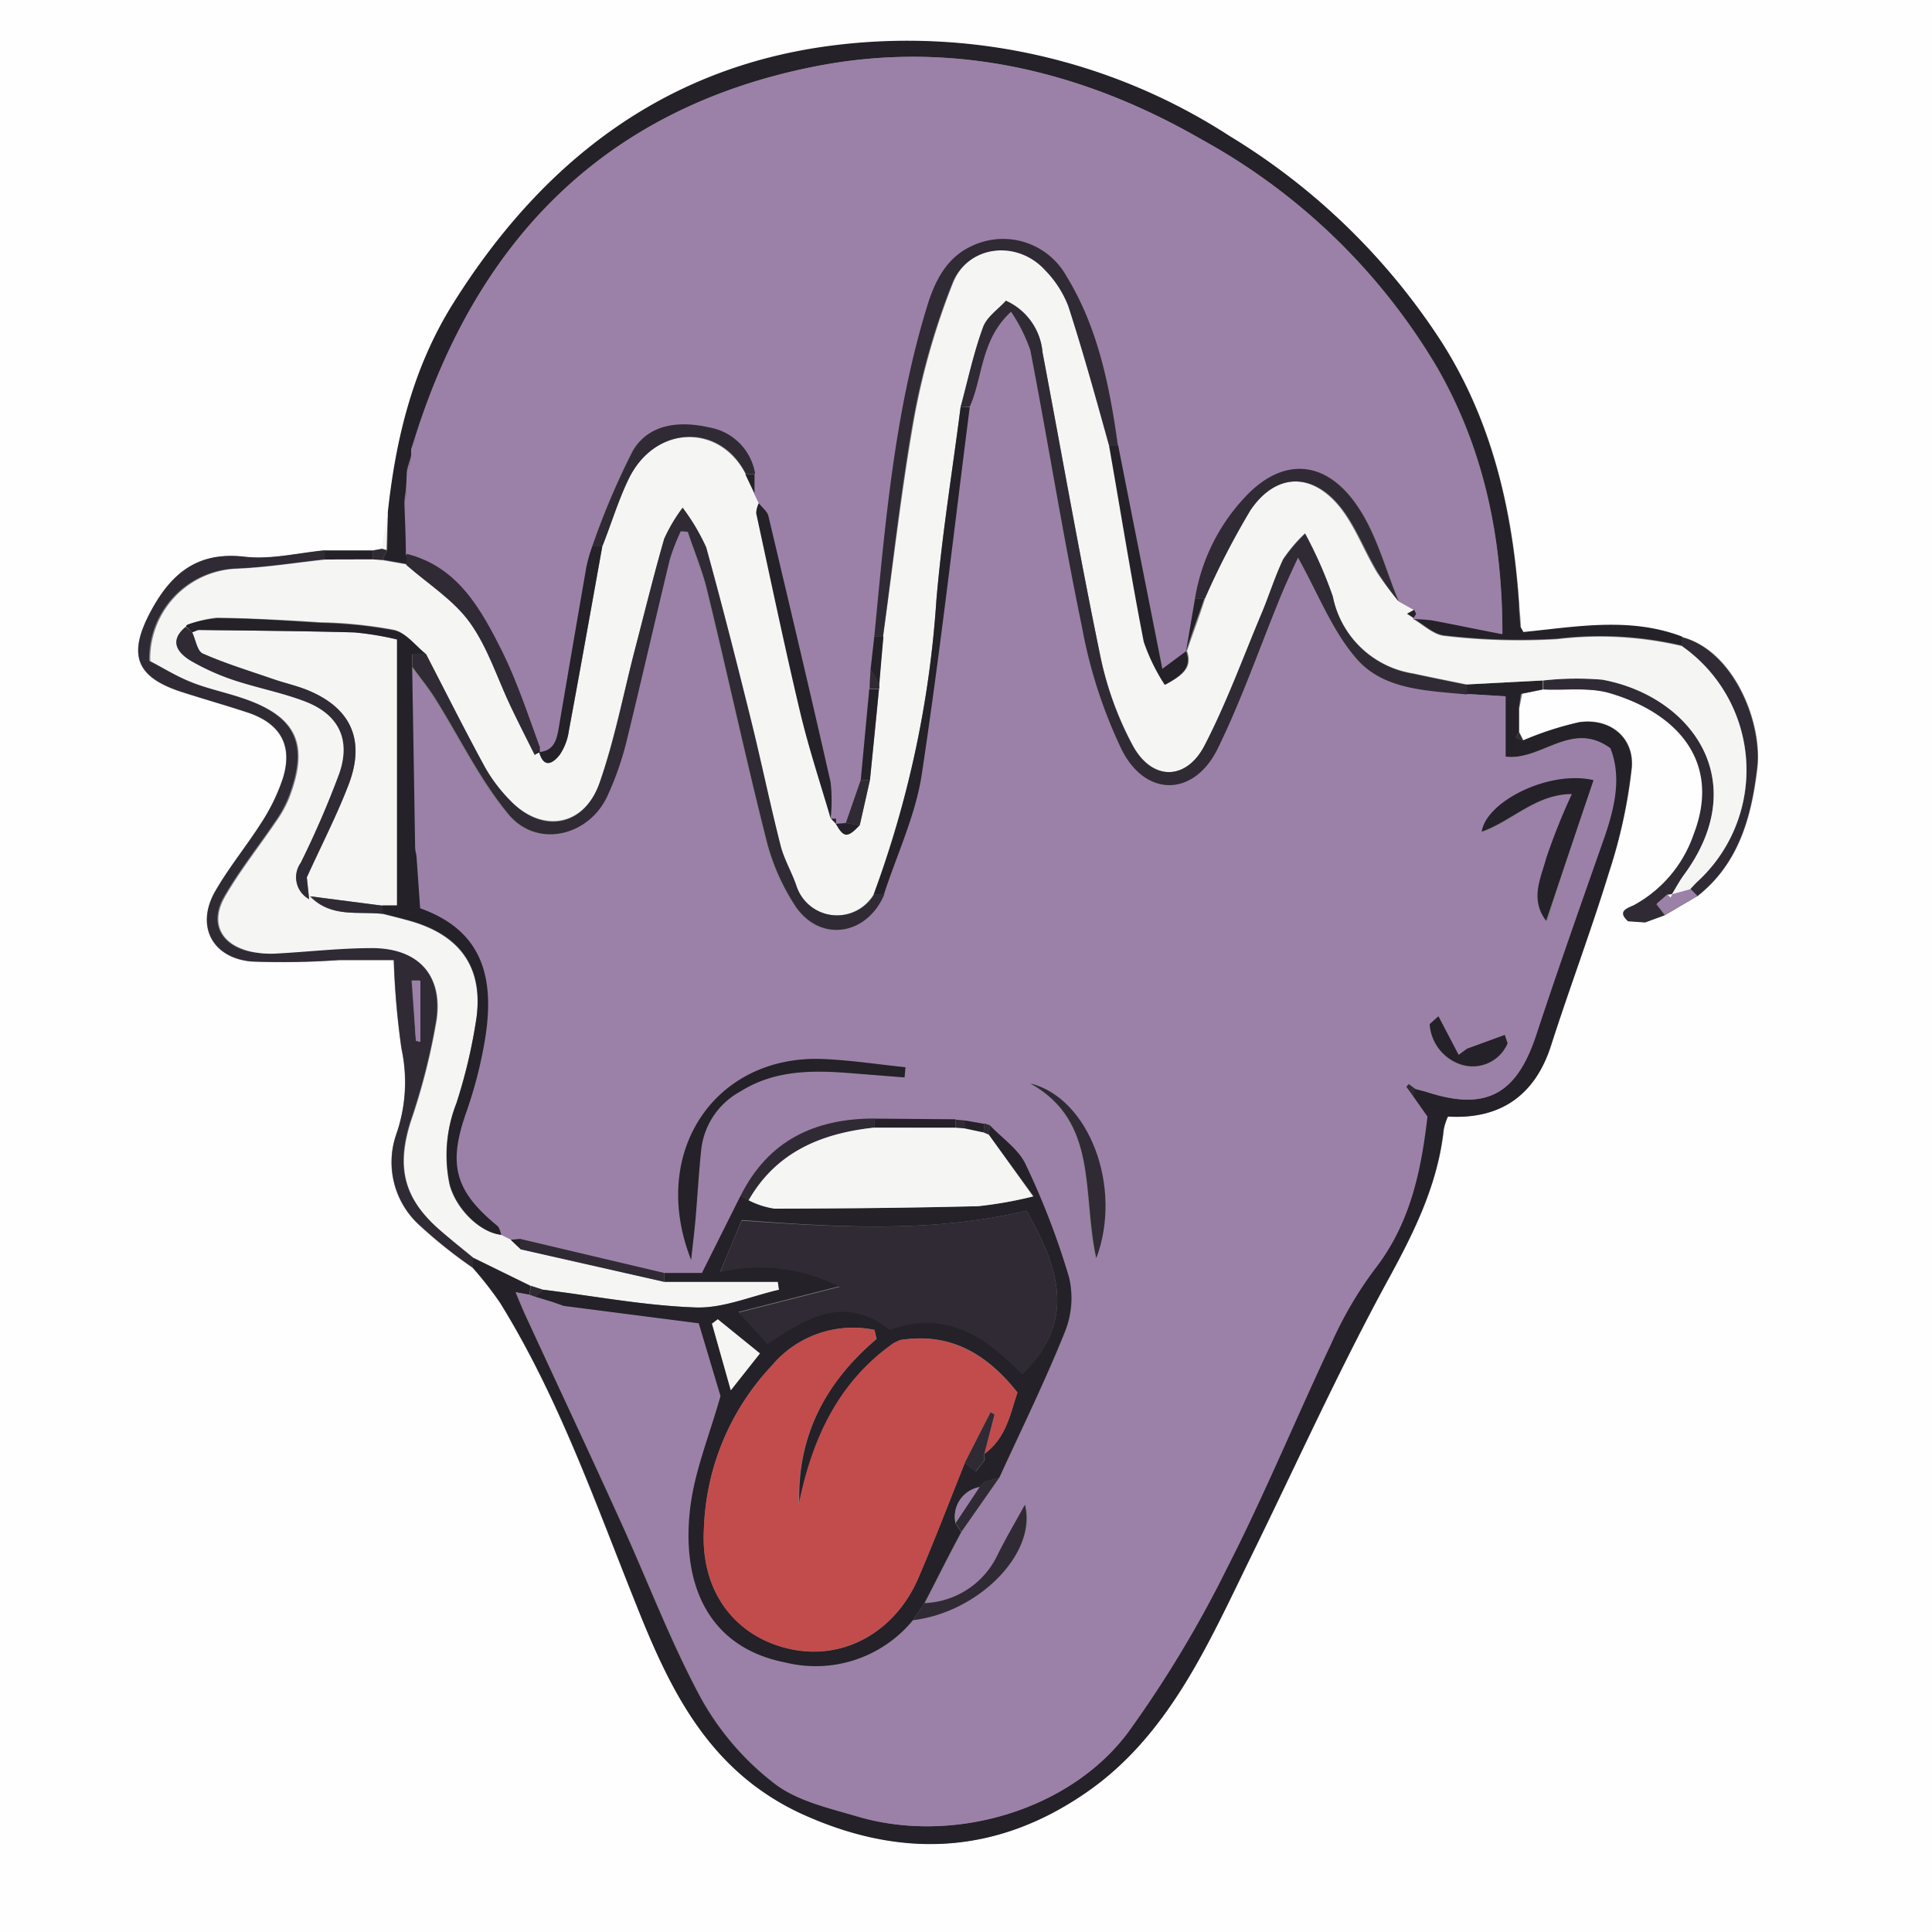 <svg id="Layer_1" data-name="Layer 1" xmlns="http://www.w3.org/2000/svg" viewBox="0 0 150 150"><rect x="0" y="0" width="150" height="150" fill="#808080" stroke="none"/><defs><style>.cls-1{fill:#fefefe;}.cls-2{fill:#242128;}.cls-3{fill:#302a34;}.cls-4{fill:#9b81a8;}.cls-5{fill:#f5f5f4;}.cls-6{fill:#c24c4c;}</style></defs><path class="cls-1" d="M-36-40H187V183H-36ZM29.67,42.61l-.74.13H25.22c-2.08.2-4.21.74-6.25.5-3.61-.42-5.66,1.26-7.24,4.17-1.87,3.45-1.22,5.21,2.54,6.38,1.65.51,3.31,1,4.95,1.54,2.58.86,3.54,2.61,2.71,5.18a15,15,0,0,1-1.61,3.32c-1.15,1.82-2.54,3.5-3.61,5.36-1.54,2.66-.29,5.18,2.79,5.47a62.39,62.39,0,0,0,6.83-.11c1.43,0,2.87,0,4.23,0a63,63,0,0,0,.6,6.88,12.28,12.28,0,0,1-.42,6.69,6.6,6.6,0,0,0,1.8,7,37.57,37.57,0,0,0,4.17,3.33,27.82,27.82,0,0,1,2.13,2.73c4.52,7.34,7.35,15.45,10.55,23.4,2.65,6.6,5.59,12.86,12.75,16.17,7.82,3.61,15.22,3.2,22.12-1.53,6.48-4.44,9.56-11.59,12.9-18.41,3.55-7.24,6.87-14.6,10.74-21.67,2-3.68,3.76-7.29,4.21-11.47a4.35,4.35,0,0,1,.33-1c4.09.25,6.76-1.69,8-5.51,1.44-4.51,3.13-9,4.51-13.48a39.9,39.9,0,0,0,1.75-8.05c.22-2.37-1.67-3.91-4.07-3.57a25.06,25.06,0,0,0-4.35,1.41l-.32-.63V55l.23-1.14,1.68-.34c1.77.08,3.64-.19,5.28.3,5.21,1.56,8.56,5.36,6.42,10.91a9.94,9.94,0,0,1-4.65,5.52c-.55.29-1.31.47-.45,1.25l1.31.1,1.54-.57,2.49-1.46c3.21-2.53,4.19-6.14,4.64-9.93.42-3.51-1.79-9.1-5.81-10.17-4.08-1.56-8.26-.76-12.34-.36-.13-.25-.22-.35-.23-.47,0-.55-.07-1.11-.11-1.66-.48-7.24-2.07-14.2-6-20.37a51.24,51.24,0,0,0-16.45-16,46,46,0,0,0-31.14-7c-13,1.75-22.46,9.2-29.29,20.2-3,4.88-4.33,10.31-4.94,16Z"/><path class="cls-2" d="M118.25,57.49a25.06,25.06,0,0,1,4.35-1.41c2.4-.34,4.29,1.2,4.07,3.57a39.9,39.9,0,0,1-1.75,8.05c-1.38,4.53-3.07,9-4.51,13.48-1.21,3.82-3.88,5.76-8,5.51a4.35,4.35,0,0,0-.33,1c-.45,4.18-2.2,7.79-4.21,11.47-3.87,7.07-7.19,14.43-10.74,21.67-3.34,6.82-6.42,14-12.9,18.41-6.9,4.73-14.3,5.14-22.12,1.53C55,137.42,52,131.16,49.39,124.56c-3.2-8-6-16.06-10.55-23.4a27.82,27.82,0,0,0-2.13-2.73l0-.79,4.47,2.19-.07.7-1.09-.2c.3.71.5,1.21.72,1.69,2.48,5.37,5,10.73,7.44,16.12,2.1,4.6,3.88,9.36,6.28,13.79a21.54,21.54,0,0,0,5.64,6.53c1.76,1.37,4.25,1.92,6.48,2.58,7.42,2.18,16.52-.48,21-6.59a89.68,89.68,0,0,0,7.62-12.66c2.92-5.71,5.36-11.65,8.1-17.45a30.21,30.21,0,0,1,3.35-5.75c2.82-3.59,3.64-7.73,4.13-11.9l-1.07-1.52.11-.64.9.24c4.63,1.53,7,.21,8.53-4.48,1.67-5.16,3.52-10.27,5.28-15.4.78-2.3,1.29-4.61.42-6.8-3-2.19-5.26,1-8.13.66V54.06l-3-.18v-.74l5.94-.31v.7l-1.68.34L117.92,55v1.85l-.23.42Z"/><path class="cls-2" d="M30.11,39.77c.61-5.64,1.91-11.07,4.94-16,6.83-11,16.25-18.45,29.29-20.2a46,46,0,0,1,31.14,7,51.24,51.24,0,0,1,16.45,16c3.92,6.17,5.51,13.13,6,20.37,0,.55.06,1.11.11,1.66,0,.12.1.22.23.47,4.08-.4,8.26-1.2,12.34.36v.69a27.83,27.83,0,0,0-9.68-.54,49.4,49.4,0,0,1-8.76-.25c-.84-.07-1.63-.85-2.43-1.31a13.18,13.18,0,0,1,1.41.09c1.77.33,3.54.7,5.5,1.08,0-7.61-1.5-14.46-5.06-20.66A48.1,48.1,0,0,0,93.33,10.85C84,5.46,73.81,3.06,63.22,5.17c-16,3.17-26.07,13.2-30.89,28.65l-.32,1,0,.5-.34,1.36-.07,1.25L31.46,39l.11,4,0,.78-1.87-.33.37-.77Z"/><path class="cls-3" d="M36.73,97.64l0,.79a37.57,37.57,0,0,1-4.17-3.33,6.6,6.6,0,0,1-1.8-7,12.28,12.28,0,0,0,.42-6.69,63,63,0,0,1-.6-6.88c-1.36,0-2.8,0-4.23,0a62.39,62.39,0,0,1-6.83.11c-3.08-.29-4.33-2.81-2.79-5.47,1.07-1.86,2.46-3.54,3.61-5.36a15,15,0,0,0,1.61-3.32c.83-2.57-.13-4.32-2.71-5.18-1.64-.54-3.3-1-4.95-1.54-3.76-1.17-4.41-2.93-2.54-6.38,1.58-2.91,3.63-4.59,7.24-4.17,2,.24,4.17-.3,6.25-.5v.7c-2.32.25-4.65.63-7,.72a7,7,0,0,0-6.66,7.17c1,.5,2.06,1.17,3.22,1.64s2.6.78,3.89,1.21C23,55.6,24,57.77,22.35,62a9,9,0,0,1-1,1.79c-1.31,1.94-2.78,3.78-3.95,5.8s-.33,3.77,2,4.3A7.09,7.09,0,0,0,21.3,74c2.52-.13,5-.45,7.57-.43,3.55,0,5.48,2.1,5,5.58a50.11,50.11,0,0,1-2,7.88c-1.13,3.55-.57,6,2.27,8.45C35,96.25,35.88,96.94,36.73,97.64ZM32.29,80.81l.3.06V76.12l-.64,0Z"/><path class="cls-3" d="M119.83,53.53v-.7a23.32,23.32,0,0,1,4.57-.06c6.89,1.27,11.74,7.84,6.33,15.17-.35.47-.62,1-.92,1.49l0,0-.37.06-.84.72.65.85-1.54.56-1.31-.09c-.86-.78-.1-1,.45-1.25a9.94,9.94,0,0,0,4.65-5.52c2.14-5.55-1.21-9.35-6.42-10.91C123.47,53.34,121.6,53.61,119.83,53.53Z"/><path class="cls-3" d="M130.6,50.17v-.69c4,1.07,6.23,6.66,5.81,10.17-.45,3.79-1.43,7.4-4.64,9.93l-.54-.54c.21-.22.41-.46.64-.66A11.75,11.75,0,0,0,130.6,50.17Z"/><path class="cls-4" d="M131.23,69l.54.54L129.28,71l-.65-.85.84-.72.24.22.13-.28,0,0Z"/><path class="cls-2" d="M25.21,43.44v-.7h3.71v.69Z"/><path class="cls-5" d="M30.11,39.77,30,42.72l-.37-.11Z"/><path class="cls-4" d="M126.43,71.51l1.31.09Z"/><path class="cls-3" d="M29.67,42.61l.37.11-.37.77-.74-.06v-.69Z"/><path class="cls-3" d="M118.25,57.49l-.55-.21.23-.42Z"/><path class="cls-3" d="M117.93,55.71v0Z"/><path class="cls-4" d="M113.9,53.88l3,.18v4.69c2.87.37,5.15-2.85,8.13-.66.87,2.19.36,4.5-.42,6.8C122.82,70,121,75.13,119.3,80.29c-1.53,4.69-3.9,6-8.53,4.48l-.9-.24-.5-.36-.18.21.57.79,1.07,1.52c-.49,4.17-1.31,8.31-4.13,11.9a30.21,30.21,0,0,0-3.35,5.75c-2.74,5.8-5.18,11.74-8.1,17.45a89.68,89.68,0,0,1-7.62,12.66c-4.51,6.11-13.61,8.77-21,6.59-2.23-.66-4.72-1.21-6.48-2.58a21.54,21.54,0,0,1-5.64-6.53c-2.4-4.43-4.18-9.19-6.28-13.79-2.45-5.39-5-10.75-7.44-16.12-.22-.48-.42-1-.72-1.69l1.09.2.4.14,1.34.4.91.32,10.48,1.35L56,108.39c-.87,3.07-2,5.74-2.33,8.51-.76,5.87,1.22,11,7.39,12.18a9.77,9.77,0,0,0,9.86-3.29c5-.59,9.67-5.16,8.7-9-.77,1.4-1.48,2.6-2.1,3.85a6.56,6.56,0,0,1-5.7,3.79c1-1.85,1.91-3.7,2.87-5.54l2.94-4.2c1.72-3.75,3.54-7.46,5.08-11.29A7,7,0,0,0,83,99.17a59.61,59.61,0,0,0-3.39-8.78c-.55-1.18-1.82-2-2.76-3l-.41-.13L74.94,87l-.74-.07-6.29-.05c-4.65,0-8.26,1.69-10.41,6l-3,6H51.56L40.43,96.18l-.79.06h0l-.75-.37h0c-.1-.24-.14-.55-.32-.7-3.32-2.76-3.83-4.83-2.37-8.92a34.13,34.13,0,0,0,1.32-5c.9-4.84.25-8.89-4.94-10.73l-.28-4-.11-.73q-.12-7-.23-14c.59.82,1.24,1.6,1.77,2.45,1.89,3,3.45,6.3,5.7,9s6.32,1.69,7.72-1.53a23.91,23.91,0,0,0,1.36-3.83c1.18-4.8,2.27-9.61,3.43-14.41a15.47,15.47,0,0,1,.87-2.22l.55.05c.5,1.5,1.12,3,1.49,4.5,1.55,6.42,3,12.88,4.57,19.27a16.82,16.82,0,0,0,2.35,5.38c1.95,2.78,5.51,2.18,6.84-1,1-3.1,2.45-6.13,2.94-9.31,1.44-9.49,2.51-19,3.73-28.54,1-2.33.84-5.21,3.21-7.38a12.73,12.73,0,0,1,1.5,3c1.37,7.14,2.51,14.32,4,21.44a37.79,37.79,0,0,0,3.09,9.58c1.89,3.67,5.59,3.56,7.41-.11,2-3.9,3.38-8,5-12.09.37-.88.78-1.74,1.25-2.77,1.59,2.83,2.67,5.72,4.58,7.89C107.46,53.54,110.84,53.58,113.9,53.88Zm9.82,6.69c-3.44-.8-8.33,1.65-8.57,4,2.35-.85,4.17-2.92,7-2.92a48.44,48.44,0,0,0-2,5c-.44,1.53-1.32,3.14,0,4.84C121.25,67.89,122.46,64.29,123.72,60.57ZM70.23,83.65l.06-.79c-2.16-.22-4.32-.56-6.49-.64-8.3-.29-13.44,7.24-10.15,15.6.15-1.41.27-2.35.35-3.29.15-1.78.25-3.57.44-5.34a5.87,5.87,0,0,1,3-4.43c2.67-1.69,5.61-1.68,8.6-1.44Zm9.72.47c5.37,3,4,8.52,5.12,13.56C87.13,92.19,84.52,85.25,80,84.12ZM117.05,81l-.22-.59-2.93,1.07-.65.48-1.57-3-.68.61a3.54,3.54,0,0,0,2.45,3.12A2.94,2.94,0,0,0,117.05,81Z"/><path class="cls-5" d="M28.93,43.43l.74.06,1.87.33c1.67,1.47,3.66,2.71,4.93,4.47,1.41,2,2.15,4.37,3.2,6.57.6,1.25,1.23,2.49,1.85,3.73l.34-.19h0c.38,1.35,1.12.83,1.61.19a4.41,4.41,0,0,0,.7-1.87c.89-4.78,1.74-9.56,2.6-14.34.66-1.71,1.19-3.48,2-5.13,2-4.26,7.09-4.4,9.12-.44l.69,1.51h0l.36.75h0a1.92,1.92,0,0,0-.18.78c1.12,5.16,2.2,10.34,3.42,15.48.66,2.77,1.56,5.48,2.36,8.21v0l.36.38,0,0c.62,1.09.92,1.11,1.86.11l.79-3.51q.36-3.53.7-7.05l0-.38c.1-1.23.21-2.47.32-3.7C69.36,43.74,70,38,71,32.39a55.41,55.41,0,0,1,3-10.43c1.18-3,5.06-3.37,7.23-1a8.21,8.21,0,0,1,1.78,2.77c1.15,3.58,2.12,7.21,3.16,10.81.89,5.09,1.71,10.2,2.7,15.27a14.89,14.89,0,0,0,1.63,3.34c1.39-.75,2.11-1.36,1.66-2.61v0c.47-1.38,1-2.76,1.42-4.13A62.88,62.88,0,0,1,97,39.63c1.8-2.68,4.42-3,6.59-.74,1.46,1.53,2.2,3.73,3.33,5.59a22.78,22.78,0,0,0,1.69,2.22l1.16.65-.54.3.49.32,0,.1c.8.46,1.59,1.24,2.43,1.31a49.4,49.4,0,0,0,8.76.25,27.83,27.83,0,0,1,9.68.54,11.75,11.75,0,0,1,1.27,18.21c-.23.2-.43.44-.64.66l-1.41.39c.3-.5.57-1,.92-1.49,5.41-7.33.56-13.9-6.33-15.17a23.32,23.32,0,0,0-4.57.06l-5.94.31c-1.38-.28-2.78-.56-4.16-.86a7.57,7.57,0,0,1-6.26-6,33.14,33.14,0,0,0-2.15-4.88,11.89,11.89,0,0,0-1.7,2C99,44.76,98.55,46.17,98,47.53c-1.45,3.46-2.74,7-4.46,10.33-1.43,2.77-4.09,2.78-5.59,0A25.7,25.7,0,0,1,85.4,50.8c-1.61-7.79-3-15.63-4.46-23.45a4.84,4.84,0,0,0-2.84-4c-.59.66-1.49,1.25-1.78,2.07-.72,2-1.18,4.12-1.74,6.19-.64,5-1.46,10-1.88,15a81.37,81.37,0,0,1-4.87,22.82,3.33,3.33,0,0,1-6-.57c-.36-1.1-1-2.13-1.27-3.25-.82-3.23-1.49-6.49-2.29-9.72-1.11-4.48-2.25-9-3.48-13.41A16.14,16.14,0,0,0,53,39.42a12.79,12.79,0,0,0-1.43,2.41c-.82,2.84-1.52,5.71-2.27,8.58-.9,3.45-1.6,7-2.74,10.35s-4.45,4-7,1.34a12.36,12.36,0,0,1-1.89-2.5c-1.58-2.91-3.07-5.87-4.59-8.81-.83-.66-1.57-1.68-2.5-1.9a34.38,34.38,0,0,0-5.67-.58c-2.69-.17-5.38-.31-8.07-.36a9.24,9.24,0,0,0-2.25.55.17.17,0,0,0-.14.14c-1.34,1.1-.57,2,.41,2.63a18.06,18.06,0,0,0,3.71,1.62c1.69.58,3.48.89,5.15,1.53,2.61,1,3.58,2.95,2.66,5.6a72.23,72.23,0,0,1-3,6.94A1.93,1.93,0,0,0,24,69.81l-.18-1.69c1.18-2.59,2.34-4.84,3.24-7.19,1.35-3.51.16-6-3.31-7.4-.86-.33-1.77-.53-2.64-.84-1.8-.62-3.63-1.18-5.37-1.95-.43-.19-.55-1.08-.82-1.65l.47-.18c4.05.05,8.1.08,12.15.19a23.08,23.08,0,0,1,3.32.55V70.32H29.72l-5.67-.73c1.63,1.68,3.71,1.15,5.62,1.36.78.2,1.56.39,2.32.61,3.75,1.12,5.5,3.59,5,7.47a41.18,41.18,0,0,1-1.56,6.63A11,11,0,0,0,34.9,92c.52,1.91,2.36,3.7,4,3.87h0l.75.37h0l.78.74,11.15,2.54h8.82l.09.62c-2.16.49-4.34,1.45-6.48,1.37-4-.14-7.91-.89-11.86-1.38l-.94-.3-4.47-2.19c-.85-.7-1.72-1.39-2.56-2.12-2.84-2.46-3.4-4.9-2.27-8.45a50.11,50.11,0,0,0,2-7.88c.5-3.48-1.43-5.56-5-5.58-2.53,0-5.05.3-7.57.43a7.09,7.09,0,0,1-1.84-.16c-2.34-.53-3.21-2.22-2-4.3s2.64-3.86,3.95-5.8a9,9,0,0,0,1-1.79c1.63-4.22.61-6.39-3.67-7.81-1.29-.43-2.63-.71-3.89-1.21s-2.25-1.14-3.22-1.64a7,7,0,0,1,6.66-7.17c2.33-.09,4.66-.47,7-.72Z"/><path class="cls-3" d="M74.58,31.61c.56-2.07,1-4.18,1.74-6.19.29-.82,1.19-1.41,1.78-2.07a4.84,4.84,0,0,1,2.84,4C82.43,35.17,83.79,43,85.4,50.8a25.7,25.7,0,0,0,2.53,7.08c1.5,2.76,4.16,2.75,5.59,0,1.72-3.32,3-6.87,4.46-10.33.57-1.36,1-2.77,1.65-4.11a11.89,11.89,0,0,1,1.7-2,33.14,33.14,0,0,1,2.15,4.88,7.57,7.57,0,0,0,6.26,6c1.38.3,2.78.58,4.16.86v.74c-3.06-.3-6.44-.34-8.54-2.74-1.91-2.17-3-5.06-4.58-7.89-.47,1-.88,1.89-1.25,2.77-1.66,4-3.09,8.19-5,12.09-1.82,3.67-5.52,3.78-7.41.11A37.79,37.79,0,0,1,84,48.64c-1.48-7.12-2.62-14.3-4-21.44a12.73,12.73,0,0,0-1.5-3c-2.37,2.17-2.17,5.05-3.21,7.38Z"/><path class="cls-3" d="M109.76,85.17l-.57-.79.18-.21.5.36Z"/><path class="cls-3" d="M41.2,99.83l.94.3-.61.54-.4-.14C41.15,100.29,41.18,100.06,41.2,99.83Z"/><path class="cls-4" d="M109.8,47.35l-1.16-.65c-1-2.41-1.67-5.05-3.07-7.2-2.56-3.89-6-4.09-9-.75a15,15,0,0,0-3.74,7.71c-.23,1.37-.47,2.75-.7,4.13v0l-1.85,1.37L86.81,34.58c-.66-4.59-1.56-9.11-4-13.15a5.63,5.63,0,0,0-7.38-2.31c-1.94.9-2.83,2.72-3.42,4.63-2.57,8.36-3.27,17-4.11,25.67L67.59,52l-.1,1.47-.66,7.05L65.67,63.9l-.78.06,0,0,0-.41-.4,0v0a13,13,0,0,0,0-2.79C62.93,53.85,61.3,47,59.66,40.08c-.09-.38-.49-.68-.75-1h0l-.36-.75h0l0-1.51a4.35,4.35,0,0,0-3.49-3.59c-2.23-.53-4.68-.36-6,1.8A58.46,58.46,0,0,0,46,42.37,12.91,12.91,0,0,0,45.53,44q-1.1,6.27-2.15,12.53c-.16.92-.34,1.82-1.53,1.92h0c0-.14,0-.29,0-.44-1-2.45-1.73-5-2.91-7.33-1.65-3.27-3.43-6.56-7.43-7.59,0-1.34-.07-2.69-.11-4,0-.37.07-.74.11-1.1s.05-.84.07-1.25.23-.91.34-1.36l0-.5c.1-.33.21-.65.32-1C37.15,18.37,47.26,8.34,63.22,5.17,73.81,3.06,84,5.46,93.33,10.85a48.1,48.1,0,0,1,18.25,17.73c3.56,6.2,5.06,13.05,5.06,20.66-2-.38-3.73-.75-5.5-1.08a13.18,13.18,0,0,0-1.41-.09l0-.1.2-.3Z"/><path class="cls-3" d="M31.57,43c4,1,5.78,4.32,7.43,7.59C40.18,53,41,55.51,41.91,58l-.39.63c-.62-1.24-1.25-2.48-1.85-3.73-1.05-2.2-1.79-4.62-3.2-6.57-1.27-1.76-3.26-3-4.93-4.47Z"/><path class="cls-3" d="M31.57,37.91c0,.36-.07.73-.11,1.1C31.5,38.64,31.53,38.27,31.57,37.91Z"/><path class="cls-3" d="M32,35.3c-.11.45-.22.9-.34,1.36C31.76,36.2,31.87,35.75,32,35.3Z"/><path class="cls-3" d="M32.33,33.82c-.11.33-.22.65-.32,1Z"/><path class="cls-4" d="M32.29,80.81,32,76.14l.64,0v4.75Z"/><path class="cls-5" d="M129.84,69.41l-.13.28-.24-.22Z"/><path class="cls-2" d="M41.53,100.67l.61-.54c4,.49,7.89,1.24,11.86,1.38,2.14.08,4.32-.88,6.48-1.37l-.09-.62H51.57v-.69H54.5l3-6,.66.35a6.55,6.55,0,0,0,2,.65c5.28,0,10.55-.06,15.82-.19a31.22,31.22,0,0,0,4.27-.76L76.77,88.1l.08-.74c.94,1,2.21,1.85,2.76,3A59.61,59.61,0,0,1,83,99.17a7,7,0,0,1-.34,4.27c-1.54,3.83-3.36,7.54-5.08,11.29l-1.15.33-.39.41v0a2.34,2.34,0,0,0-1.86,2.8l.45.68c-1,1.84-1.91,3.69-2.87,5.54l-.9,1.32A9.77,9.77,0,0,1,61,129.08c-6.17-1.19-8.15-6.31-7.39-12.18.36-2.77,1.46-5.44,2.33-8.51l-1.69-5.65-10.48-1.35-.91-.32Zm34.91,12.2h0c1.7-1.24,2-3.14,2.56-4.76-2.45-3.1-5.32-4.68-9.13-4.07l-.46.22c-4.37,3.06-6.32,7.53-7.35,12.55-.17-5.29,2-9.48,6-12.85l-.16-.71a8.24,8.24,0,0,0-8,2.8,19.37,19.37,0,0,0-5.25,12.7C54.38,123.5,57,127,61.21,128s8.29-1.25,10.11-5.54c1.25-2.94,2.39-5.92,3.59-8.89l.86.68.68-.88ZM79.7,94c-7.3,1.73-14.64,1.29-22.11.72-.55,1.33-1.06,2.56-1.67,4a13.61,13.61,0,0,1,9.27,1.14l-7.85,2,2.26,2.44c3.11-2.1,6-3.83,9.48-1.09,4.44-1.65,7.62.69,10.28,3.46C83.7,102.48,82.11,98.28,79.7,94ZM59,105.08l-3.27-2.65-.45.34,1.46,5.17Z"/><path class="cls-3" d="M33.08,50.79c1.52,2.94,3,5.9,4.59,8.81a12.36,12.36,0,0,0,1.89,2.5c2.51,2.68,5.77,2.15,7-1.34s1.84-6.9,2.74-10.35c.75-2.87,1.45-5.74,2.27-8.58A12.79,12.79,0,0,1,53,39.42a16.14,16.14,0,0,1,1.83,3.07c1.23,4.45,2.37,8.93,3.48,13.41.8,3.23,1.47,6.49,2.29,9.72.28,1.12.91,2.15,1.27,3.25a3.33,3.33,0,0,0,6,.57l.79,0c-1.33,3.15-4.89,3.75-6.84,1a16.82,16.82,0,0,1-2.35-5.38c-1.62-6.39-3-12.85-4.57-19.27-.37-1.53-1-3-1.49-4.5l-.55-.05A15.47,15.47,0,0,0,52,43.45c-1.16,4.8-2.25,9.61-3.43,14.41a23.91,23.91,0,0,1-1.36,3.83c-1.4,3.22-5.49,4.22-7.72,1.53s-3.81-6-5.7-9c-.53-.85-1.18-1.63-1.77-2.45v-1Z"/><path class="cls-2" d="M33.08,50.79H32v1q.12,7,.23,14c0,.25.08.49.11.73l.28,4c5.19,1.84,5.84,5.89,4.94,10.73a34.13,34.13,0,0,1-1.32,5c-1.46,4.09-1,6.16,2.37,8.92.18.15.22.46.32.7-1.64-.17-3.48-2-4-3.87a11,11,0,0,1,.51-6.35A41.18,41.18,0,0,0,37,79c.52-3.88-1.23-6.35-5-7.47-.76-.22-1.54-.41-2.32-.61l0-.63h1.14V49.65a23.08,23.08,0,0,0-3.32-.55c-4.05-.11-8.1-.14-12.15-.19l-.8-.41A9.24,9.24,0,0,1,16.84,48c2.69,0,5.38.19,8.07.36a34.38,34.38,0,0,1,5.67.58C31.51,49.11,32.25,50.13,33.08,50.79Z"/><path class="cls-2" d="M68.62,69.46l-.79,0A81.37,81.37,0,0,0,72.7,46.62c.42-5,1.24-10,1.88-15h.71c-1.22,9.51-2.29,19-3.73,28.54C71.07,63.33,69.63,66.36,68.62,69.46Z"/><path class="cls-2" d="M123.72,60.57c-1.26,3.72-2.47,7.32-3.68,10.92-1.28-1.7-.4-3.31,0-4.84a48.44,48.44,0,0,1,2-5c-2.8,0-4.62,2.07-7,2.92C115.39,62.22,120.28,59.77,123.72,60.57Z"/><path class="cls-2" d="M70.23,83.65l-4.18-.33c-3-.24-5.93-.25-8.6,1.44a5.87,5.87,0,0,0-3,4.43c-.19,1.77-.29,3.56-.44,5.34-.08.94-.2,1.88-.35,3.29-3.29-8.36,1.85-15.89,10.15-15.6,2.17.08,4.33.42,6.49.64Z"/><path class="cls-3" d="M80,84.12c4.57,1.13,7.18,8.07,5.12,13.56C84,92.64,85.32,87.08,80,84.12Z"/><path class="cls-3" d="M70.87,125.79l.9-1.32a6.56,6.56,0,0,0,5.7-3.79c.62-1.25,1.33-2.45,2.1-3.85C80.54,120.63,75.92,125.2,70.87,125.79Z"/><path class="cls-3" d="M58.16,93.19l-.66-.35c2.15-4.3,5.76-6,10.41-6v.7C63.82,88,60.31,89.43,58.16,93.19Z"/><path class="cls-3" d="M51.56,98.83v.69L40.42,97v-.8Z"/><path class="cls-2" d="M117.05,81a2.94,2.94,0,0,1-3.6,1.65A3.54,3.54,0,0,1,111,79.51l.68-.61,1.57,3,.65-.48,2.93-1.07Z"/><path class="cls-3" d="M74.64,118.93l-.45-.68,1.86-2.8v0l.39-.41,1.15-.33Z"/><path class="cls-2" d="M67.9,87.55v-.7l6.29.05v.7Z"/><path class="cls-2" d="M74.94,87l1.5.26-.09.69-1.41-.26Z"/><path class="cls-3" d="M74.94,87v.69l-.74-.06v-.7Z"/><path class="cls-3" d="M32.31,66.5c0-.24-.07-.48-.11-.73C32.24,66,32.28,66.26,32.31,66.5Z"/><path class="cls-2" d="M40.43,96.18V97l-.78-.74Z"/><path class="cls-3" d="M76.35,87.92l.09-.69.41.13c0,.24-.06.49-.08.74Z"/><path class="cls-2" d="M39.66,96.25l-.75-.37Z"/><path class="cls-3" d="M42.87,101.07l.91.32Z"/><path class="cls-3" d="M67.88,49.42c.84-8.64,1.54-17.31,4.11-25.67.59-1.91,1.48-3.73,3.42-4.63a5.63,5.63,0,0,1,7.38,2.31c2.46,4,3.36,8.56,4,13.15H86.1c-1-3.6-2-7.23-3.16-10.81A8.21,8.21,0,0,0,81.16,21c-2.17-2.4-6-2-7.23,1a55.41,55.41,0,0,0-3,10.43c-1,5.64-1.61,11.35-2.38,17Z"/><path class="cls-3" d="M14.92,49.09c.27.57.39,1.46.82,1.65,1.74.77,3.57,1.33,5.37,1.95.87.31,1.78.51,2.64.84,3.47,1.36,4.66,3.89,3.31,7.4-.9,2.35-2.06,4.6-3.24,7.19L24,69.81A1.93,1.93,0,0,1,23.34,67a72.23,72.23,0,0,0,3-6.94c.92-2.65-.05-4.6-2.66-5.6-1.67-.64-3.46-1-5.15-1.53a18.06,18.06,0,0,1-3.71-1.62c-1-.6-1.75-1.53-.41-2.63Z"/><path class="cls-3" d="M92.78,46.46a15,15,0,0,1,3.74-7.71c3-3.34,6.49-3.14,9,.75,1.4,2.15,2.07,4.79,3.07,7.2A22.78,22.78,0,0,1,107,44.48c-1.13-1.86-1.87-4.06-3.33-5.59-2.17-2.28-4.79-1.94-6.59.74a62.88,62.88,0,0,0-3.53,6.83Z"/><path class="cls-3" d="M46,42.37A58.46,58.46,0,0,1,49.14,35c1.27-2.16,3.72-2.33,6-1.8a4.35,4.35,0,0,1,3.49,3.59h-.72c-2-4-7.09-3.82-9.12.44-.79,1.65-1.32,3.42-2,5.13Z"/><path class="cls-2" d="M86.1,34.57h.71l3.43,17.36,1.85-1.37c.45,1.25-.27,1.86-1.66,2.61a14.89,14.89,0,0,1-1.63-3.34C87.81,44.77,87,39.66,86.1,34.57Z"/><path class="cls-2" d="M58.91,39.07c.26.33.66.63.75,1C61.3,47,62.93,53.85,64.49,60.75a13,13,0,0,1,0,2.79c-.8-2.73-1.7-5.44-2.36-8.21-1.22-5.14-2.3-10.32-3.42-15.48A1.92,1.92,0,0,1,58.91,39.07Z"/><path class="cls-2" d="M46,42.37h.77c-.86,4.78-1.71,9.56-2.6,14.34a4.41,4.41,0,0,1-.7,1.87c-.49.64-1.23,1.16-1.61-.19,1.19-.1,1.37-1,1.53-1.92Q44.45,50.23,45.53,44A12.91,12.91,0,0,1,46,42.37Z"/><path class="cls-2" d="M66.83,60.56l.66-7.05h.75q-.34,3.52-.7,7.05Z"/><path class="cls-3" d="M29.72,70.32l0,.63c-1.91-.21-4,.32-5.62-1.36Z"/><path class="cls-3" d="M66.83,60.56h.71c-.26,1.17-.52,2.34-.79,3.51l-1.08-.17Z"/><path class="cls-2" d="M67.88,49.42h.71c-.11,1.23-.22,2.47-.32,3.7L67.59,52Z"/><path class="cls-2" d="M92.78,46.46h.72c-.47,1.37-1,2.75-1.42,4.13C92.31,49.21,92.55,47.83,92.78,46.46Z"/><path class="cls-3" d="M67.59,52l.68,1.09,0,.38h-.75C67.52,53,67.56,52.53,67.59,52Z"/><path class="cls-2" d="M65.67,63.9l1.08.17c-.94,1-1.24,1-1.86-.11Z"/><path class="cls-2" d="M57.86,36.81h.72l0,1.51Z"/><path class="cls-2" d="M58.55,38.33l.36.75Z"/><path class="cls-2" d="M14.92,49.09l-.47-.45a.17.17,0,0,1,.14-.14l.8.41Z"/><path class="cls-2" d="M109.8,47.35l.15.32-.2.3-.49-.32Z"/><path class="cls-2" d="M64.51,63.56l.4,0,0,.41Z"/><path class="cls-2" d="M41.52,58.59l.39-.63c0,.15,0,.3,0,.44Z"/><path class="cls-6" d="M69.86,104.05c3.81-.61,6.68,1,9.13,4.07-.54,1.62-.86,3.52-2.56,4.76l.79-3.06-.3-.17-2,3.92c-1.2,3-2.34,6-3.59,8.89-1.82,4.29-5.91,6.5-10.11,5.54s-6.83-4.5-6.57-9.24a19.37,19.37,0,0,1,5.25-12.7,8.24,8.24,0,0,1,8-2.8L68,104c-3.94,3.37-6.13,7.56-6,12.85,1-5,3-9.49,7.35-12.55Z"/><path class="cls-3" d="M79.7,94c2.41,4.28,4,8.48-.34,12.72-2.66-2.77-5.84-5.11-10.28-3.46-3.44-2.74-6.37-1-9.48,1.09l-2.26-2.44,7.85-2a13.61,13.61,0,0,0-9.27-1.14c.61-1.49,1.12-2.72,1.67-4C65.06,95.29,72.4,95.73,79.7,94Z"/><path class="cls-5" d="M76.35,87.92l.42.18,3.44,4.79a31.22,31.22,0,0,1-4.27.76c-5.27.13-10.54.18-15.82.19a6.55,6.55,0,0,1-2-.65c2.15-3.76,5.66-5.2,9.74-5.64l6.3,0,.74.06Z"/><path class="cls-5" d="M59,105.08l-2.26,2.86-1.46-5.17.45-.34Z"/><path class="cls-3" d="M74.91,113.57l2-3.92.3.17-.79,3.06h0v.5l-.68.88Z"/><path class="cls-4" d="M76.05,115.45l-1.86,2.8A2.34,2.34,0,0,1,76.05,115.45Z"/><path class="cls-3" d="M68,104l-.16-.71Z"/><path class="cls-3" d="M69.86,104.05l-.46.22Z"/><path class="cls-6" d="M76.45,113.37v0Z"/><path class="cls-4" d="M76.43,115.06l-.39.41Z"/></svg>
